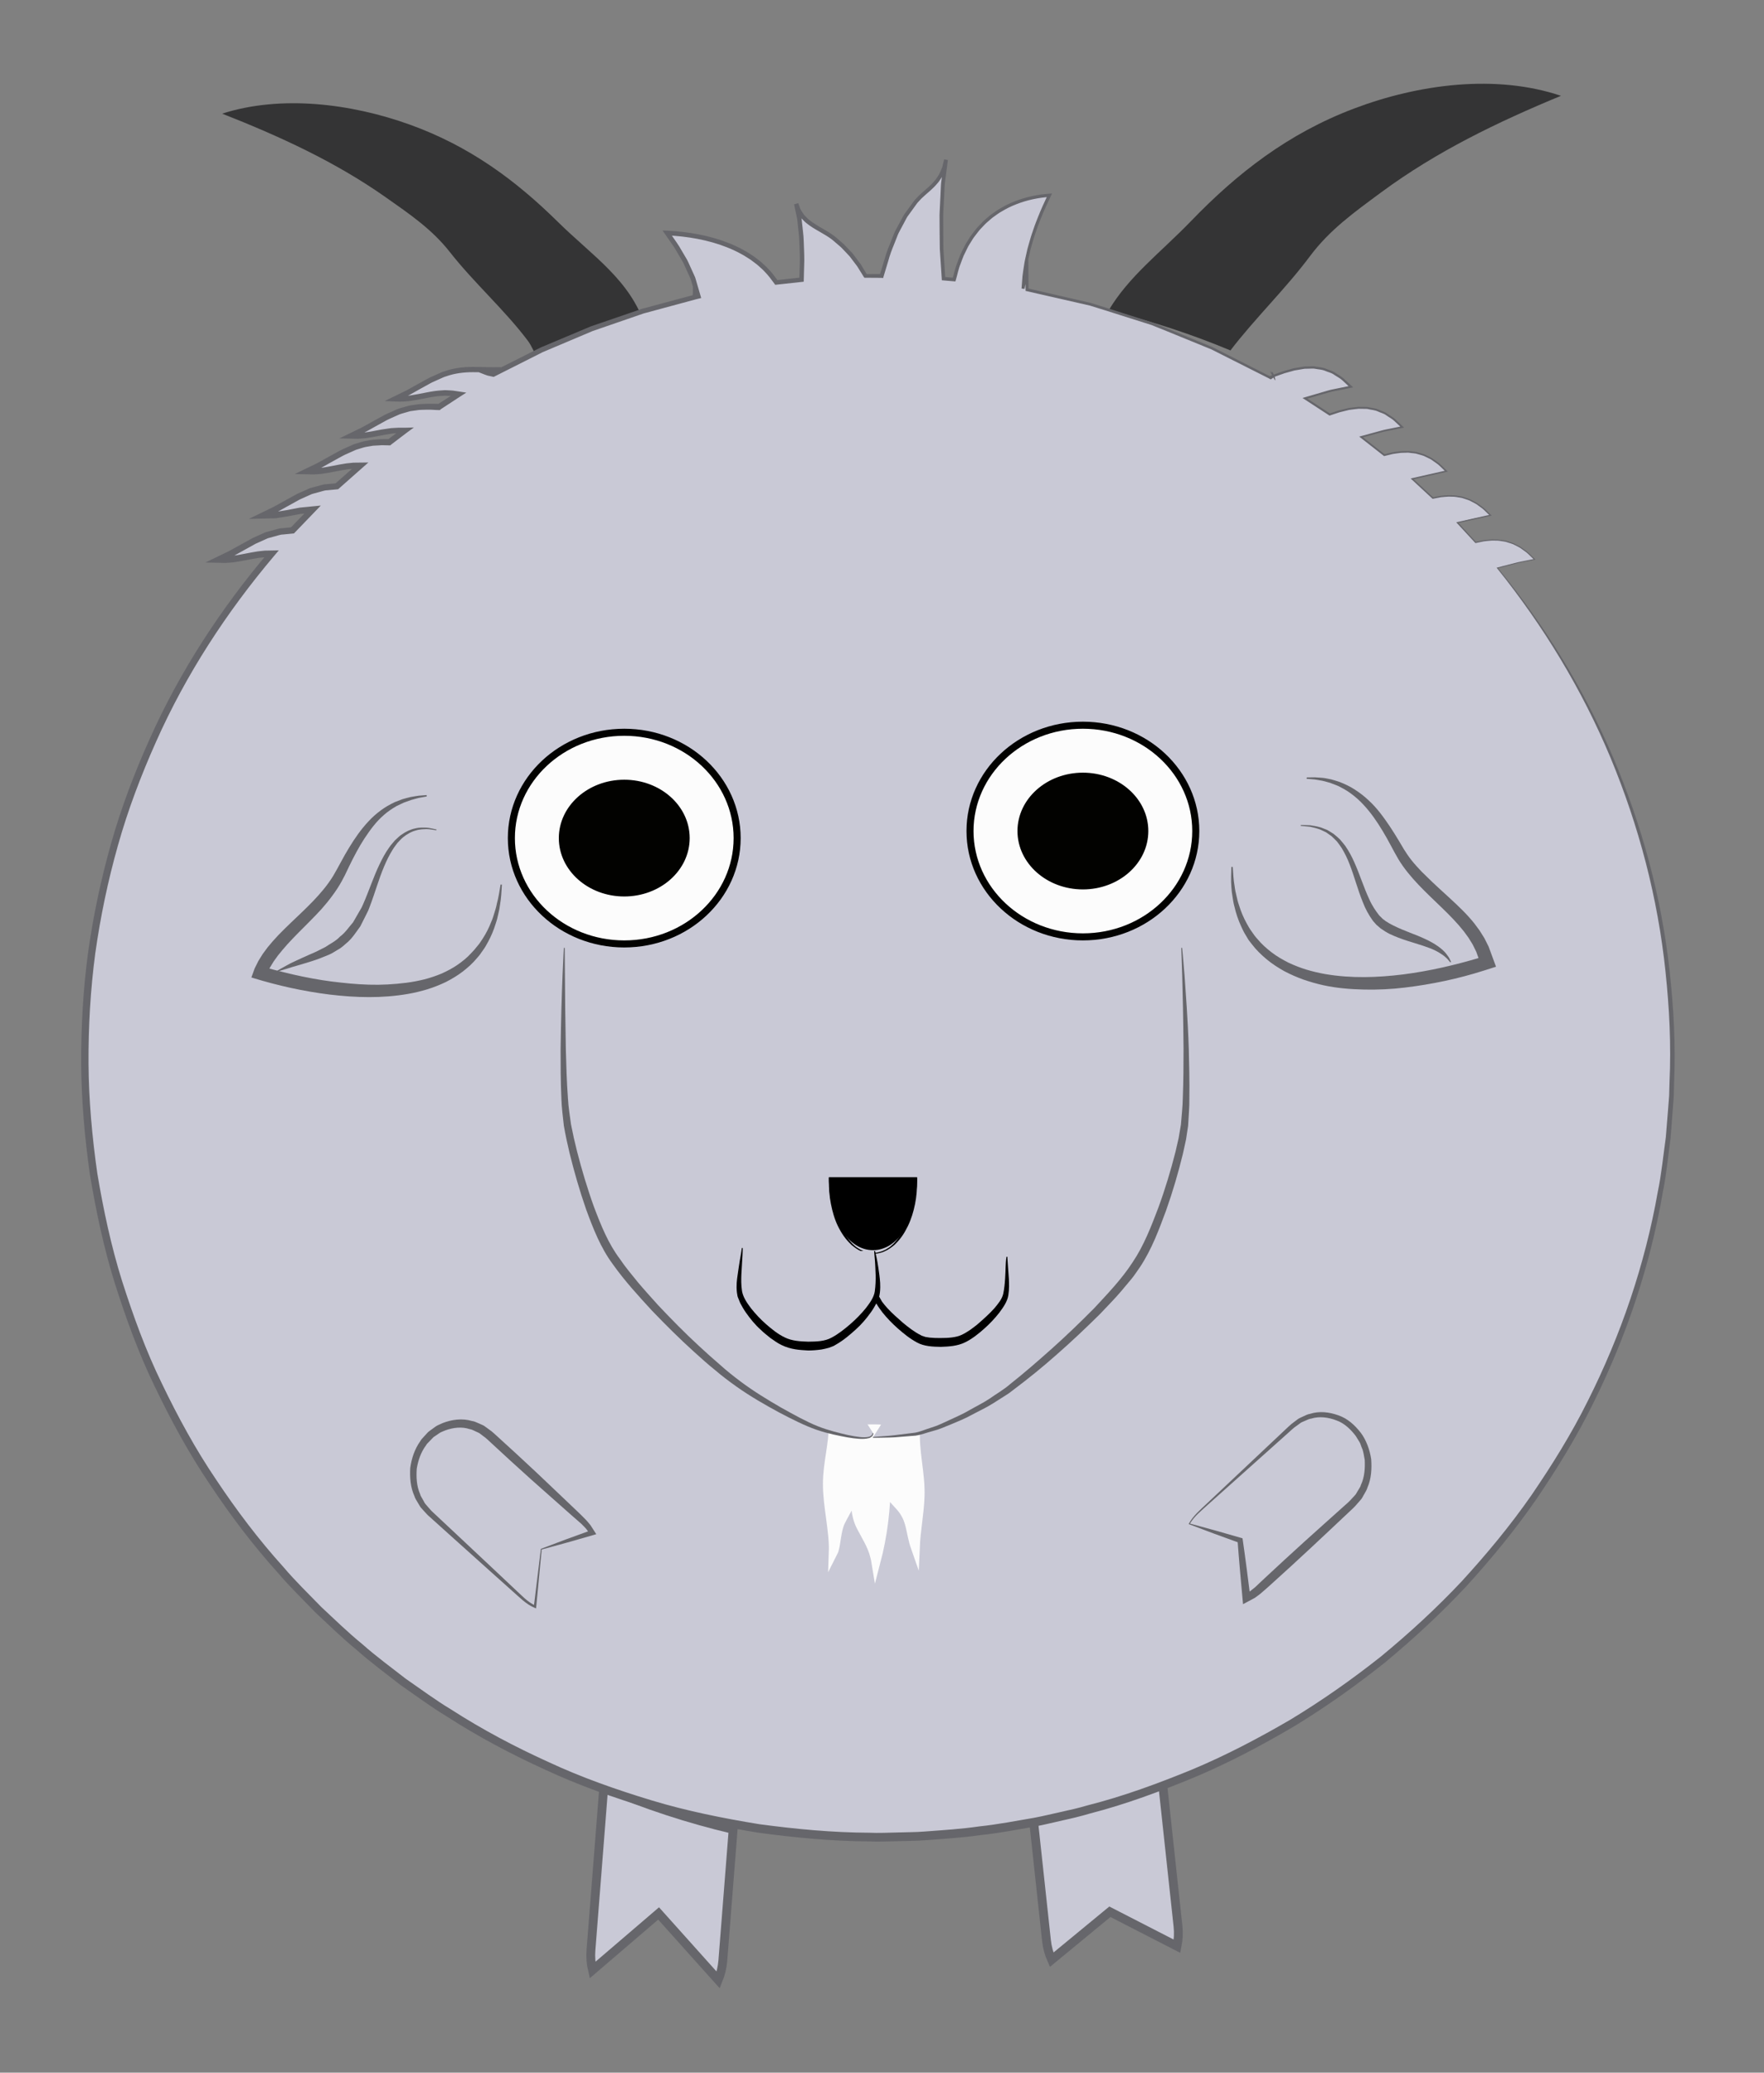 <?xml version="1.0" encoding="utf-8"?>
<!-- Generator: Adobe Illustrator 16.0.0, SVG Export Plug-In . SVG Version: 6.00 Build 0)  -->
<!DOCTYPE svg PUBLIC "-//W3C//DTD SVG 1.1//EN" "http://www.w3.org/Graphics/SVG/1.1/DTD/svg11.dtd">
<svg version="1.1" xmlns="http://www.w3.org/2000/svg" xmlns:xlink="http://www.w3.org/1999/xlink" x="0px" y="0px" width="200px"
	 height="235px" viewBox="0 0 200 235" enable-background="new 0 0 200 235" xml:space="preserve">
<rect x="0" y="0" width="200" height="235" fill="#808080" stroke="none"/>
<g id="Ext">
</g>
<g id="Guides">
</g>
<g id="_x31_2_Col_Grid_1_" display="none" enable-background="new    ">
	<g id="Rectangle_xA0_Image_23_" display="inline" opacity="0.102">
	</g>
	<g id="Rectangle_xA0_Image_21_" display="inline" opacity="0.102">
	</g>
	<g id="Rectangle_xA0_Image_19_" display="inline" opacity="0.102">
	</g>
	<g id="Rectangle_xA0_Image_17_" display="inline" opacity="0.102">
	</g>
	<g id="Rectangle_xA0_Image_15_" display="inline" opacity="0.102">
	</g>
	<g id="Rectangle_xA0_Image_13_" display="inline" opacity="0.102">
	</g>
	<g id="Rectangle_xA0_Image_11_" display="inline" opacity="0.102">
	</g>
	<g id="Rectangle_xA0_Image_9_" display="inline" opacity="0.102">
	</g>
	<g id="Rectangle_xA0_Image_7_" display="inline" opacity="0.102">
	</g>
	<g id="Rectangle_xA0_Image_5_" display="inline" opacity="0.102">
	</g>
	<g id="Rectangle_xA0_Image_3_" display="inline" opacity="0.102">
	</g>
	<g id="Rectangle_xA0_Image_1_" display="inline" opacity="0.102">
	</g>
</g>
<g id="Bg">
</g>
<g id="main">
	<g id="Progress">
	</g>
	<g id="Text">
	</g>
</g>
<g id="pane">
</g>
<g id="browserhead">
	<g>
		<path fill="#343435" d="M73.167,36.992c-1.715-5.258-5.952-7.926-9.937-11.854c-4.776-4.707-9.994-8.567-16.756-11.004
			c-6.67-2.402-14.609-3.39-21.287-1.248c6.506,2.562,12.79,5.438,18.485,9.44c2.776,1.952,5.301,3.661,7.338,6.261
			c2.738,3.492,6.281,6.629,8.864,10.086c0.766,1.025,1.482,3.557,2.768,4.15c1.624,0.752,5.257-0.271,6.764-0.922
			c1.573-0.682,3.286-1.8,4.074-3.18c1.005-1.761,0.41-2.03-1.063-3.456"/>
		<path fill="#343435" d="M139.504,39.733c2.757-3.609,6.246-6.968,9.004-10.667c2.246-3.014,5.029-4.995,8.09-7.258
			c6.279-4.64,13.208-7.976,20.381-10.944c-7.363-2.483-16.116-1.339-23.469,1.446c-7.457,2.825-13.209,7.3-18.475,12.757
			c-3.438,3.564-7.041,6.239-9.354,10.155C130.45,36.363,135.067,37.877,139.504,39.733z"/>
	</g>
	<g>
		<path fill="#C9C9D6" stroke="#66666B" stroke-miterlimit="10" d="M131.52,199.496c-4.648,2.084-9.509,3.789-14.541,5.078
			l1.669,15.443c0.082,0.771,0.286,1.507,0.585,2.184l6.605-5.443l7.615,3.91c0.146-0.729,0.189-1.487,0.107-2.262L131.52,199.496z"
			/>
		<path fill="#C9C9D6" stroke="#66666B" stroke-miterlimit="10" d="M68.453,202.614l-1.452,18.507
			c-0.062,0.772,0.003,1.533,0.172,2.254l7.498-6.424l6.761,7.545c0.277-0.688,0.461-1.426,0.522-2.203l1.169-14.873
			C78.053,206.227,73.149,204.611,68.453,202.614z"/>
	</g>
	<g>
		<g>
			<path fill="#C9C9D6" d="M169.771,64.398c1.608-0.495,3.241-0.786,4.207-0.974c-2.125-2.326-4.33-2.511-6.674-1.915
				c-0.68-0.762-1.369-1.513-2.074-2.25c1.454-0.413,2.875-0.665,3.748-0.835c-2.08-2.276-4.237-2.499-6.526-1.949
				c-0.771-0.739-1.55-1.467-2.346-2.179c1.497-0.435,2.974-0.698,3.872-0.872c-2.232-2.442-4.553-2.521-7.029-1.816
				c-0.864-0.703-1.738-1.394-2.629-2.064c1.748-0.586,3.602-0.914,4.658-1.119c-2.588-2.831-5.291-2.488-8.223-1.429
				c-0.923-0.628-1.855-1.241-2.803-1.836c1.895-0.71,4.037-1.083,5.205-1.31c-2.723-2.979-5.574-2.445-8.684-1.259
				c-0.146,0.1-0.27,0.181-0.404,0.271c-0.039-0.021-0.078-0.043-0.116-0.064l0.397-0.159c-0.134,0.052-0.268,0.104-0.401,0.156
				c-8.421-4.697-17.676-8.115-27.507-9.944c-0.012-0.743-0.025-1.486-0.015-2.236l-0.435,2.108
				c0.152-4.142,1.683-7.896,2.984-10.58c-2.867,0.193-8.998,1.535-10.799,9.558c-0.4-0.037-0.801-0.073-1.203-0.104
				c-0.441-4.316-0.305-10.52,0.279-13.485c-0.441,2.737-2.209,3.319-3.384,4.717c-1.759,2.093-2.864,4.569-3.92,8.476
				c-0.114,0-0.228-0.004-0.343-0.004c-0.491,0-0.98,0.011-1.469,0.019c-0.99-1.786-2.119-3.139-3.645-4.333
				c-1.467-1.147-3.672-1.626-4.224-3.874c0.571,1.909,0.8,5.453,0.607,8.604c-0.958,0.09-1.915,0.193-2.864,0.312
				c-3.028-4.599-9.248-5.467-12.372-5.605c1.378,1.871,2.95,4.379,3.516,7.173c-0.083,0.019-0.165,0.04-0.248,0.06l-0.086-0.274
				c0.002,0.099-0.004,0.196-0.003,0.296c-8.111,1.886-15.789,4.867-22.888,8.748c-0.418-0.087-0.838-0.156-1.151-0.336l2-0.167
				c-2.463,0.094-4.203-0.335-6.533,0.537c-1.927,0.721-3.533,1.963-5.42,2.759c2.244,0.174,4.183-0.885,6.444-0.629
				C51.504,44.615,51.75,44.653,52,44.7c-0.744,0.458-1.479,0.93-2.209,1.407c-1.527-0.039-2.888-0.076-4.541,0.543
				c-1.927,0.721-3.533,1.963-5.42,2.759c2.134,0.165,3.994-0.771,6.117-0.645c-0.609,0.445-1.209,0.899-1.807,1.359
				c-1.275-0.021-2.475,0.026-3.891,0.557c-1.927,0.721-3.533,1.963-5.42,2.759c2.1,0.163,3.937-0.741,6.016-0.649
				c-0.898,0.764-1.783,1.544-2.65,2.342c-0.942,0.029-1.883,0.151-2.945,0.549c-1.927,0.721-3.533,1.963-5.42,2.759
				c1.963,0.152,3.693-0.64,5.61-0.668c-0.774,0.773-1.533,1.561-2.278,2.361c-0.932,0.031-1.861,0.154-2.912,0.548
				c-1.927,0.721-3.533,1.963-5.42,2.759c2.082,0.161,3.903-0.725,5.961-0.651C17.576,78.19,9.6,98.078,9.6,119.808
				c0,48.882,40.299,88.508,90.01,88.508c49.709,0,90.008-39.626,90.008-88.508C189.617,98.827,182.178,79.566,169.771,64.398z"/>
			<path fill="#66666B" d="M169.684,64.369l2.166-0.559c0.347-0.099,0.705-0.149,1.058-0.227l1.061-0.213l-0.03,0.091l-0.657-0.635
				c-0.212-0.221-0.482-0.369-0.721-0.558c-0.234-0.197-0.522-0.305-0.788-0.452c-0.262-0.159-0.564-0.218-0.85-0.319
				c-0.283-0.116-0.595-0.112-0.891-0.175c-0.3-0.046-0.606-0.018-0.909-0.031c-0.303,0.014-0.604,0.062-0.907,0.092l-0.895,0.187
				l-0.037,0.008l-0.025-0.026l-2.074-2.246l-0.079-0.085l0.108-0.024l3.752-0.84l-0.038,0.115l-0.642-0.621
				c-0.207-0.216-0.471-0.362-0.703-0.547c-0.229-0.193-0.509-0.302-0.767-0.447c-0.254-0.157-0.548-0.22-0.825-0.322
				c-0.275-0.116-0.58-0.118-0.867-0.183c-0.293-0.052-0.592-0.027-0.888-0.045c-0.296,0.007-0.592,0.051-0.888,0.074l-0.877,0.17
				l-0.043,0.009l-0.029-0.028l-2.346-2.174l-0.115-0.105l0.146-0.033l3.879-0.878l-0.048,0.142l-0.69-0.661
				c-0.223-0.229-0.508-0.38-0.758-0.574c-0.247-0.206-0.555-0.307-0.832-0.456c-0.275-0.163-0.598-0.206-0.896-0.308
				c-0.301-0.105-0.625-0.094-0.936-0.146c-0.157-0.03-0.317-0.006-0.476-0.007l-0.476,0.012c-0.316,0.03-0.631,0.088-0.945,0.131
				l-0.932,0.227l-0.047,0.011l-0.038-0.028l-2.628-2.06l-0.154-0.121l0.182-0.05l2.321-0.633c0.385-0.116,0.782-0.169,1.173-0.256
				l1.176-0.238l-0.057,0.17l-0.809-0.759c-0.263-0.261-0.604-0.419-0.9-0.634c-0.292-0.233-0.667-0.302-0.996-0.462
				c-0.334-0.157-0.713-0.163-1.067-0.253c-0.178-0.051-0.366-0.021-0.548-0.033l-0.552-0.008c-0.366,0.031-0.732,0.092-1.099,0.137
				l-1.078,0.269l-1.06,0.351l-0.054,0.019l-0.048-0.031l-2.801-1.83l-0.212-0.14l0.232-0.067l2.592-0.757
				c0.43-0.14,0.876-0.193,1.312-0.295l1.318-0.27l-0.066,0.202l-0.854-0.794c-0.279-0.272-0.641-0.432-0.957-0.654
				c-0.312-0.234-0.709-0.298-1.059-0.457c-0.357-0.145-0.756-0.143-1.131-0.223c-0.189-0.038-0.386-0.002-0.578-0.008l-0.58,0.014
				c-0.385,0.059-0.769,0.124-1.15,0.193l-1.129,0.317l-1.109,0.394l0.027-0.014l-0.404,0.271l-0.067,0.046l-0.071-0.039
				l-0.117-0.065l-0.243-0.135l0.259-0.104l0.397-0.16l0.098,0.248L144,42.92l-0.057,0.022l-0.059-0.03l-6.546-3.301l-3.394-1.386
				c-1.133-0.458-2.258-0.935-3.396-1.377l-3.494-1.106c-1.166-0.365-2.326-0.746-3.496-1.098l-7.146-1.631l-0.134-0.03
				l-0.002-0.129l-0.017-2.241l0.333,0.036l-0.434,2.108l-0.336-0.041l0.105-1.392c0.047-0.463,0.135-0.921,0.199-1.381
				c0.064-0.461,0.191-0.909,0.283-1.364c0.088-0.457,0.242-0.897,0.361-1.346c0.116-0.45,0.283-0.884,0.428-1.325
				c0.142-0.442,0.324-0.869,0.489-1.303c0.342-0.862,0.728-1.706,1.124-2.542l0.176,0.261c-1.277,0.093-2.545,0.356-3.734,0.825
				c-0.599,0.224-1.172,0.514-1.717,0.844c-0.282,0.15-0.531,0.352-0.793,0.532c-0.269,0.174-0.495,0.401-0.74,0.604
				c-0.25,0.198-0.457,0.442-0.68,0.672c-0.229,0.223-0.423,0.476-0.614,0.73c-0.199,0.25-0.392,0.504-0.55,0.783
				c-0.159,0.275-0.354,0.531-0.484,0.824l-0.421,0.862c-0.125,0.294-0.227,0.599-0.341,0.897c-0.249,0.592-0.356,1.231-0.542,1.844
				l-0.052,0.169l-0.161-0.014l-1.2-0.104l-0.173-0.015l-0.011-0.164l-0.221-3.387c-0.023-1.129-0.02-2.259-0.029-3.389
				c-0.019-0.565,0.033-1.13,0.055-1.694l0.081-1.694c0.019-0.282,0.014-0.565,0.06-0.847l0.107-0.846l0.215-1.69l0.423,0.075
				l-0.231,0.968c-0.139,0.303-0.242,0.625-0.413,0.912c-0.182,0.28-0.349,0.574-0.581,0.813c-0.209,0.262-0.451,0.48-0.688,0.706
				c-0.475,0.439-0.986,0.828-1.387,1.293c-0.198,0.193-0.379,0.499-0.569,0.744l-0.563,0.776c-0.207,0.251-0.331,0.538-0.482,0.813
				l-0.443,0.829c-0.151,0.274-0.299,0.551-0.402,0.853l-0.35,0.886c-0.243,0.585-0.465,1.18-0.631,1.796l-0.551,1.829l-0.053,0.173
				l-0.171-0.029c-0.601-0.008-1.206-0.012-1.81-0.012h-0.132l-0.074-0.093l-0.747-1.204l-0.858-1.132
				c-0.327-0.344-0.645-0.694-0.979-1.03l-0.539-0.464c-0.18-0.148-0.361-0.324-0.537-0.451c-0.396-0.29-0.794-0.526-1.207-0.763
				c-0.42-0.236-0.844-0.483-1.255-0.767c-0.196-0.158-0.41-0.29-0.591-0.471c-0.172-0.188-0.375-0.351-0.52-0.564
				c-0.134-0.22-0.301-0.425-0.403-0.66l-0.267-0.728l0.475-0.129l0.232,1.079c0.078,0.359,0.162,0.719,0.186,1.082
				c0.064,0.724,0.188,1.446,0.203,2.173c0.02,0.727,0.067,1.452,0.062,2.178l-0.059,2.179l-0.006,0.213l-0.224,0.024l-2.855,0.313
				l-0.153,0.017l-0.093-0.13c-0.335-0.464-0.673-0.924-1.076-1.332c-0.183-0.221-0.413-0.396-0.62-0.593
				c-0.205-0.2-0.438-0.369-0.667-0.541c-0.224-0.18-0.46-0.342-0.708-0.489c-0.242-0.155-0.484-0.31-0.742-0.438
				c-0.256-0.134-0.504-0.278-0.771-0.39c-0.266-0.113-0.521-0.247-0.795-0.342c-2.15-0.851-4.474-1.241-6.79-1.354l0.228-0.427
				l0.578,0.834c0.188,0.281,0.396,0.549,0.568,0.841l0.516,0.878c0.165,0.297,0.361,0.575,0.5,0.887l0.422,0.931l0.212,0.465
				c0.063,0.158,0.155,0.305,0.196,0.472l0.576,1.971l0.074,0.254l-0.283,0.068l-0.244,0.059l-0.248,0.061l-0.077-0.245
				l-0.087-0.274l0.537-0.088l-0.002,0.299l-0.002,0.214l-0.211,0.057l-5.912,1.599l-5.789,1.997l-5.641,2.385l-5.467,2.759
				l-0.102,0.051l-0.1-0.021l-0.602-0.129c-0.21-0.068-0.427-0.156-0.637-0.238L53.498,41.9l1.261-0.106l1.999-0.169l0.037,0.594
				c-1.074,0.042-2.141-0.023-3.18-0.02c-1.04,0.001-2.059,0.125-3.023,0.469c-0.247,0.064-0.453,0.178-0.709,0.287l-0.724,0.324
				c-0.249,0.1-0.46,0.242-0.691,0.361l-0.681,0.374L46.4,44.792l-1.451,0.709l-0.096-0.59c0.575,0.024,1.152,0.003,1.735-0.087
				c0.583-0.087,1.165-0.213,1.765-0.327c0.594-0.118,1.209-0.216,1.834-0.243c0.311-0.038,0.629,0.01,0.943,0.016
				c0.16,0.001,0.33,0.031,0.469,0.053l0.447,0.068l0.824,0.125l-0.707,0.451l-2.2,1.44l-0.081,0.089h-0.1
				c-0.441,0-0.888-0.062-1.322-0.045c-0.434,0.021-0.873-0.005-1.294,0.08l-0.638,0.085l-0.617,0.176
				c-0.197,0.062-0.429,0.115-0.6,0.183l-0.609,0.271c-0.409,0.18-0.816,0.36-1.189,0.581l-1.152,0.636
				c-0.395,0.216-0.773,0.447-1.18,0.649l-1.226,0.596l-0.101-0.622l0.734,0.013l0.74-0.06c0.496-0.068,0.994-0.155,1.496-0.258
				c0.504-0.103,1.018-0.164,1.539-0.242l0.795-0.043h0.807l0.962-0.028l-0.787,0.577l-1.799,1.369l-0.087,0.082h-0.121
				c-0.408,0-0.828-0.038-1.229,0.006l-0.607,0.033l-0.594,0.1c-0.401,0.046-0.776,0.201-1.164,0.309
				c-0.196,0.047-0.35,0.137-0.556,0.224l-0.573,0.256c-0.392,0.16-0.742,0.365-1.101,0.562l-1.086,0.602
				c-0.372,0.201-0.722,0.425-1.11,0.606l-1.153,0.56l-0.105-0.65l0.722,0.013l0.727-0.057c0.486-0.065,0.976-0.15,1.469-0.25
				c0.496-0.102,1-0.193,1.512-0.272l0.781-0.08l0.795-0.009l0.904-0.011l-0.697,0.617l-2.639,2.334l-0.088,0.079l-0.136,0.013
				l-1.093,0.105c-0.371,0.004-0.707,0.164-1.062,0.24l-0.525,0.143c-0.18,0.034-0.312,0.121-0.502,0.198l-1.037,0.466l-1.961,1.086
				c-0.334,0.185-0.658,0.38-1.013,0.542l-1.045,0.507l-0.11-0.68l1.348-0.035l1.367-0.226l1.401-0.27l1.462-0.144l0.938-0.092
				l-0.68,0.705l-2.267,2.354l-0.096,0.1l-0.157,0.016l-1.086,0.107c-0.37,0.005-0.703,0.168-1.056,0.242l-0.522,0.143
				c-0.18,0.033-0.31,0.127-0.5,0.201l-1.031,0.464l-1.953,1.082c-0.332,0.185-0.656,0.379-1.01,0.54l-1.042,0.506l-0.114-0.708
				l0.711,0.014l0.717-0.056c0.48-0.064,0.965-0.146,1.454-0.246c0.491-0.1,0.99-0.191,1.499-0.271l0.774-0.083l0.79-0.015
				l0.805-0.015l-0.535,0.632c-5.388,6.375-9.992,13.441-13.385,21.076c-1.702,3.809-3.188,7.723-4.317,11.742
				c-1.136,4.017-1.991,8.109-2.571,12.243c-0.551,4.136-0.785,8.321-0.765,12.48c0.03,4.21,0.409,8.336,0.997,12.477
				c0.691,4.114,1.557,8.205,2.805,12.189c1.27,3.971,2.691,7.907,4.529,11.657c1.807,3.758,3.807,7.434,6.15,10.888
				c2.311,3.472,4.832,6.812,7.631,9.906c1.349,1.594,2.855,3.042,4.306,4.54c1.526,1.423,3.021,2.879,4.64,4.199
				c1.561,1.387,3.25,2.614,4.893,3.898c1.717,1.184,3.39,2.436,5.18,3.51c3.508,2.26,7.206,4.215,11.004,5.938
				c3.781,1.766,7.73,3.146,11.719,4.357c3.995,1.208,8.094,2.025,12.209,2.699c4.133,0.554,8.293,0.95,12.467,0.966
				c1.043,0.049,2.068-0.006,3.127-0.027c1.045-0.04,2.102-0.023,3.138-0.11c2.073-0.158,4.149-0.279,6.216-0.583
				c2.076-0.216,4.123-0.621,6.18-0.97c1.025-0.188,2.037-0.446,3.056-0.666c1.02-0.22,2.036-0.455,3.036-0.752
				c4.047-1.023,7.971-2.474,11.828-4.053c3.852-1.61,7.552-3.557,11.155-5.659c3.573-2.159,6.99-4.565,10.263-7.158
				c3.222-2.655,6.302-5.482,9.162-8.527c2.818-3.078,5.492-6.297,7.879-9.727c2.355-3.445,4.57-6.999,6.426-10.745
				c3.75-7.461,6.474-15.456,7.924-23.689c0.427-2.048,0.621-4.132,0.913-6.201l0.253-3.125l0.119-1.563l0.043-1.567
				c0.195-4.168-0.014-8.381-0.455-12.524c-0.866-8.321-3.012-16.499-6.227-24.228c-3.225-7.73-7.616-14.96-12.867-21.492
				L169.684,64.369z M169.857,64.428c5.284,6.482,9.729,13.672,13.012,21.38c3.281,7.729,5.517,15.927,6.43,24.29
				c0.462,4.189,0.686,8.379,0.507,12.593l-0.038,1.577l-0.113,1.573l-0.242,3.146c-0.284,2.084-0.473,4.183-0.894,6.245
				c-1.429,8.294-4.14,16.357-7.89,23.891c-1.854,3.782-4.072,7.372-6.434,10.855c-2.395,3.467-5.076,6.723-7.908,9.839
				c-2.873,3.082-5.969,5.946-9.209,8.639c-3.292,2.629-6.732,5.071-10.331,7.266c-3.63,2.138-7.359,4.117-11.243,5.759
				c-3.891,1.61-7.852,3.091-11.938,4.142c-1.01,0.304-2.035,0.546-3.064,0.772c-1.029,0.226-2.051,0.491-3.087,0.685
				c-2.076,0.365-4.146,0.772-6.245,0.987c-2.086,0.304-4.199,0.427-6.307,0.584c-1.055,0.086-2.098,0.067-3.147,0.106
				c-1.038,0.02-2.108,0.074-3.162,0.024c-4.218-0.021-8.423-0.425-12.599-0.99c-4.158-0.685-8.3-1.516-12.336-2.741
				c-4.03-1.227-8.02-2.627-11.839-4.415c-3.835-1.745-7.569-3.725-11.11-6.013c-1.809-1.087-3.496-2.353-5.23-3.551
				c-1.658-1.299-3.363-2.542-4.938-3.944c-1.632-1.335-3.142-2.808-4.682-4.246c-1.464-1.515-2.983-2.98-4.345-4.591
				c-2.824-3.129-5.367-6.506-7.697-10.015c-2.362-3.492-4.379-7.207-6.201-11.004c-1.852-3.79-3.283-7.768-4.561-11.779
				c-1.257-4.025-2.125-8.158-2.82-12.312c-0.588-4.162-0.969-8.403-0.992-12.584c-0.017-4.227,0.225-8.432,0.785-12.611
				c0.59-4.173,1.459-8.304,2.609-12.356c1.145-4.057,2.648-8.004,4.373-11.845c3.436-7.697,8.092-14.818,13.537-21.237l0.27,0.617
				l-0.713,0.012l-0.721,0.076c-0.48,0.074-0.967,0.163-1.459,0.263c-0.494,0.099-0.998,0.185-1.511,0.252l-0.78,0.06l-0.792-0.017
				l-1.511-0.031l1.396-0.677l0.996-0.482c0.335-0.151,0.659-0.345,0.987-0.526l2.013-1.107l1.034-0.464
				c0.16-0.062,0.354-0.181,0.549-0.22l0.57-0.155c0.383-0.083,0.754-0.253,1.146-0.26l1.168-0.113l-0.253,0.115l2.289-2.369
				l0.259,0.613l-1.355,0.132l-1.379,0.263l-1.427,0.231l-1.481,0.036l-1.592,0.038l1.481-0.718l1.001-0.485
				c0.336-0.151,0.662-0.347,0.99-0.528l2.02-1.111l1.038-0.463c0.16-0.065,0.358-0.179,0.552-0.218l0.572-0.155
				c0.383-0.084,0.755-0.251,1.149-0.257l1.17-0.11l-0.224,0.091l2.662-2.349l0.207,0.606l-0.723,0.007l-0.728,0.074
				c-0.487,0.074-0.978,0.162-1.474,0.263c-0.498,0.101-1.006,0.188-1.521,0.256L35.6,53.794l-0.796-0.017l-1.391-0.028l1.285-0.622
				l1.106-0.536c0.37-0.171,0.728-0.397,1.092-0.594l1.111-0.612c0.376-0.204,0.75-0.42,1.135-0.576l0.572-0.256
				c0.18-0.074,0.395-0.19,0.606-0.243c0.418-0.117,0.824-0.282,1.258-0.335c0.428-0.09,0.856-0.14,1.288-0.156
				c0.432-0.045,0.852-0.015,1.279-0.025l-0.207,0.068l1.813-1.362l0.175,0.595l-0.735-0.002l-0.741,0.067
				c-0.496,0.073-0.994,0.161-1.498,0.264c-0.506,0.102-1.021,0.191-1.545,0.263l-0.796,0.062l-0.808-0.016l-1.332-0.025
				l1.231-0.597l1.179-0.571c0.393-0.193,0.775-0.427,1.162-0.638l1.188-0.653c0.397-0.231,0.804-0.41,1.212-0.588l0.609-0.272
				c0.244-0.096,0.449-0.14,0.676-0.212l0.666-0.191l0.685-0.102c0.456-0.088,0.912-0.08,1.368-0.103
				c0.455-0.017,0.899,0.009,1.35,0.012l-0.181,0.051l2.218-1.409l0.117,0.576l-0.447-0.068c-0.158-0.024-0.285-0.049-0.429-0.049
				c-0.287-0.003-0.571-0.052-0.862-0.016c-0.578,0.025-1.158,0.114-1.746,0.23c-0.586,0.11-1.182,0.239-1.792,0.328
				c-0.61,0.094-1.239,0.118-1.87,0.089l-1.193-0.056l1.098-0.534l1.398-0.682l1.381-0.771l0.71-0.388
				c0.238-0.121,0.47-0.273,0.714-0.37l0.725-0.323c0.229-0.099,0.492-0.235,0.758-0.306c1.031-0.366,2.143-0.497,3.214-0.495
				c1.075-0.002,2.122,0.064,3.161,0.025l0.036,0.594l-1.999,0.165l0.121-0.552c0.166,0.057,0.32,0.121,0.49,0.18l0.574,0.124
				l-0.201,0.03l5.507-2.768l5.681-2.391l5.828-2l5.951-1.599l-0.213,0.271l0.004-0.293l0.02-1.745l0.518,1.657l0.085,0.274
				l-0.325-0.185l0.252-0.061l-0.209,0.322l-0.551-1.892c-0.039-0.16-0.128-0.304-0.189-0.456l-0.204-0.45l-0.407-0.902
				c-0.133-0.302-0.326-0.576-0.485-0.865l-0.503-0.857c-0.167-0.286-0.371-0.55-0.556-0.826l-0.567-0.819l-0.313-0.454l0.542,0.027
				c2.365,0.12,4.737,0.521,6.959,1.402c0.282,0.099,0.549,0.238,0.822,0.355c0.275,0.115,0.535,0.267,0.8,0.405
				c0.269,0.134,0.521,0.295,0.772,0.458c0.258,0.153,0.504,0.324,0.739,0.512c0.241,0.18,0.482,0.358,0.698,0.568
				c0.219,0.207,0.458,0.392,0.65,0.624c0.424,0.432,0.781,0.916,1.132,1.407l-0.245-0.113l2.871-0.312L90.627,31.7l0.061-2.148
				c0.006-0.716-0.041-1.433-0.059-2.148c-0.014-0.717-0.134-1.423-0.195-2.135c-0.022-0.359-0.104-0.703-0.178-1.049l-0.219-1.038
				l0.475-0.129l0.231,0.635c0.089,0.206,0.236,0.381,0.35,0.574c0.124,0.188,0.309,0.332,0.459,0.502
				c0.16,0.161,0.362,0.286,0.542,0.432c0.384,0.267,0.795,0.508,1.216,0.747c0.427,0.245,0.858,0.507,1.241,0.789
				c0.217,0.157,0.381,0.321,0.572,0.481l0.557,0.483c0.348,0.349,0.676,0.716,1.014,1.074l0.885,1.179l0.767,1.256l-0.206-0.12
				c0.605-0.003,1.206-0.022,1.813-0.013l-0.224,0.171l0.562-1.848c0.169-0.621,0.396-1.226,0.645-1.822l0.357-0.901
				c0.106-0.305,0.26-0.593,0.419-0.879l0.464-0.863c0.159-0.284,0.296-0.588,0.499-0.833l0.565-0.776
				c0.203-0.26,0.345-0.516,0.599-0.777c0.44-0.505,0.957-0.893,1.422-1.322c0.227-0.215,0.461-0.426,0.652-0.666
				c0.218-0.222,0.367-0.489,0.534-0.744c0.157-0.262,0.249-0.558,0.38-0.834l0.218-0.899l0.423,0.076l-0.215,1.661l-0.106,0.831
				c-0.046,0.275-0.042,0.559-0.062,0.838L107,23.165c-0.021,0.561-0.075,1.12-0.059,1.683c0.009,1.123,0.002,2.246,0.023,3.369
				l0.211,3.359l-0.184-0.179l1.205,0.105l-0.211,0.154c0.189-0.628,0.303-1.28,0.559-1.89c0.118-0.307,0.224-0.619,0.354-0.922
				l0.435-0.888c0.136-0.301,0.338-0.566,0.503-0.852c0.164-0.287,0.364-0.55,0.57-0.809c0.199-0.264,0.402-0.524,0.64-0.756
				c0.229-0.237,0.446-0.489,0.706-0.695c0.254-0.211,0.49-0.444,0.77-0.625c0.271-0.187,0.531-0.395,0.823-0.55
				c0.565-0.341,1.158-0.639,1.776-0.868c1.229-0.482,2.533-0.749,3.846-0.842l0.311-0.022l-0.135,0.283
				c-0.396,0.83-0.779,1.665-1.119,2.518c-0.164,0.429-0.347,0.851-0.486,1.287c-0.145,0.436-0.311,0.863-0.426,1.307
				c-0.119,0.443-0.271,0.877-0.359,1.327c-0.092,0.448-0.218,0.89-0.281,1.344c-0.065,0.452-0.152,0.902-0.199,1.357l-0.107,1.367
				l-0.336-0.04l0.436-2.108l0.324-1.561l0.009,1.598l0.013,2.23l-0.136-0.159l7.168,1.651c1.173,0.355,2.337,0.74,3.506,1.109
				l3.503,1.117c1.142,0.446,2.27,0.927,3.405,1.389l3.401,1.398l6.559,3.324l-0.114-0.007l0.401-0.156l0.098,0.248l-0.396,0.158
				l0.016-0.238l0.115,0.063l-0.139,0.006l0.404-0.271l0.015-0.01l0.013-0.004l1.123-0.396l1.15-0.321
				c0.393-0.07,0.789-0.137,1.184-0.196l0.604-0.013c0.2,0.006,0.402-0.029,0.602,0.01c0.394,0.082,0.809,0.085,1.184,0.235
				c0.366,0.165,0.78,0.237,1.105,0.48c0.328,0.229,0.705,0.4,0.992,0.681l0.877,0.82l0.166,0.154l-0.232,0.048l-1.314,0.265
				c-0.435,0.1-0.883,0.153-1.307,0.29l-2.566,0.743l0.021-0.207l2.803,1.842l-0.101-0.013l1.073-0.353l1.1-0.271
				c0.375-0.046,0.75-0.107,1.128-0.139l0.57,0.009c0.189,0.013,0.382-0.016,0.568,0.037c0.368,0.092,0.762,0.102,1.109,0.265
				c0.342,0.165,0.731,0.242,1.032,0.481c0.307,0.222,0.66,0.389,0.929,0.656l0.827,0.779l0.139,0.131l-0.195,0.039l-1.174,0.235
				c-0.389,0.086-0.787,0.139-1.168,0.253l-2.305,0.623l0.027-0.171l2.629,2.069l-0.084-0.018l0.946-0.227
				c0.322-0.044,0.644-0.102,0.966-0.133l0.49-0.012c0.162,0.002,0.326-0.021,0.488,0.009c0.322,0.055,0.656,0.046,0.967,0.154
				c0.309,0.104,0.641,0.151,0.925,0.319c0.287,0.154,0.604,0.261,0.856,0.471c0.257,0.199,0.55,0.356,0.776,0.591l0.702,0.677
				l0.111,0.106l-0.158,0.035l-3.865,0.866l0.031-0.139l2.346,2.183l-0.072-0.019l0.893-0.172c0.301-0.023,0.603-0.067,0.906-0.074
				c0.303,0.019,0.609-0.005,0.908,0.049c0.297,0.065,0.608,0.069,0.891,0.189c0.285,0.105,0.588,0.171,0.848,0.333
				c0.265,0.148,0.552,0.262,0.785,0.459c0.236,0.188,0.505,0.341,0.715,0.56l0.651,0.633l0.09,0.088l-0.128,0.029l-3.744,0.829
				l0.03-0.109l2.073,2.254l-0.062-0.019l0.906-0.188c0.308-0.029,0.613-0.077,0.922-0.091c0.309,0.014,0.621-0.014,0.927,0.034
				c0.303,0.063,0.62,0.062,0.91,0.18c0.291,0.104,0.601,0.166,0.866,0.329c0.271,0.149,0.564,0.261,0.803,0.462
				c0.242,0.191,0.518,0.345,0.73,0.567l0.666,0.645l0.072,0.07l-0.104,0.021l-1.057,0.21c-0.352,0.076-0.708,0.126-1.055,0.224
				L169.857,64.428z"/>
		</g>
		<g>
			<path fill="#C9C9D6" d="M144.479,42.589l-0.127,0.051c0.041-0.016,0.082-0.032,0.123-0.048
				C144.476,42.591,144.477,42.59,144.479,42.589z"/>
			<path fill="#66666B" d="M144.497,42.635c0.011,0.151,0.013,0.276,0.003,0.376l-0.291-0.745c-0.033-0.15-0.012-0.155,0.024-0.121
				c0.039,0.041,0.099,0.134,0.202,0.345l-0.037,0.026c0.022,0.003,0.043,0.015,0.058,0.028L144.497,42.635z M144.501,42.634
				c0.012,0.016,0.03,0.029,0.05,0.034l-0.037,0.026c0.062,0.227,0.08,0.336,0.079,0.393c-0.005,0.05-0.024,0.062-0.099-0.073
				l-0.531-0.954l0.24,0.209c0.075,0.065,0.161,0.157,0.257,0.274L144.501,42.634z"/>
		</g>
	</g>
	<path fill="#FCFCFC" stroke="#FCFCFC" stroke-width="1.017" stroke-miterlimit="10" d="M94.146,161.149
		c1.863,0.916,3.283,0.867,5.334,0.861c1.221-0.002,3.551,0.949,4.34-0.127c-0.21,2.589,0.598,5.201,0.492,7.845
		c-0.077,1.94-0.454,3.771-0.537,5.704c-0.615-1.753-0.404-3.139-1.703-4.603c-0.915-1.03-1.736-1.706-1.592-3
		c0,3.24-0.385,6.292-1.168,9.288c-0.276-1.681-0.954-2.587-1.704-4.044c-0.71-1.381-0.628-2.84-0.63-4.465
		c-0.193,1.524-1.02,2.596-1.666,3.919c-0.514,1.051-0.491,2.791-0.832,3.461c0.084-2.401-0.674-5.173-0.668-7.746
		c0.006-2.39,0.668-4.376,0.668-6.749"/>
	<g>
		
			<ellipse fill="#FCFCFC" stroke="#020200" stroke-width="0.8" stroke-miterlimit="10" cx="70.777" cy="95.025" rx="12.799" ry="12"/>
		
			<ellipse fill="#020200" stroke="#020200" stroke-width="0.438" stroke-miterlimit="10" cx="70.777" cy="95.025" rx="7.199" ry="6.4"/>
		
			<ellipse fill="#FCFCFC" stroke="#020200" stroke-width="0.8" stroke-miterlimit="10" cx="122.777" cy="94.225" rx="12.799" ry="12"/>
		
			<ellipse fill="#020200" stroke="#020200" stroke-width="0.438" stroke-miterlimit="10" cx="122.777" cy="94.225" rx="7.199" ry="6.4"/>
	</g>
	<g>
		<g>
			<path fill="#C9C9D6" d="M63.979,107.471c0,0-0.801,15.064,0,20c0.633,3.901,2.834,11.693,5,15c2.907,4.436,10.596,12.046,15,15
				c2.321,1.557,7.266,4.415,10,5c1.223,0.262,5,1.25,5,0"/>
			<path fill="#66666B" d="M64.028,107.474c0,0,0.009,1.153,0.024,3.173c0.009,1.009,0.019,2.233,0.03,3.638
				c0.021,1.403,0.046,2.985,0.072,4.712c0.048,1.724,0.093,3.591,0.239,5.544c0.051,0.979,0.218,1.958,0.345,2.933
				c0.106,0.509,0.213,1.023,0.321,1.543c0.121,0.504,0.242,1.013,0.365,1.526c0.531,2.062,1.159,4.188,1.918,6.29
				c0.794,2.099,1.622,4.167,2.944,5.916c0.651,0.972,1.372,1.806,2.069,2.674c0.723,0.857,1.489,1.701,2.237,2.533
				c1.54,1.637,3.095,3.217,4.671,4.665c0.785,0.727,1.566,1.432,2.346,2.097c0.764,0.694,1.547,1.308,2.318,1.892
				c1.562,1.17,3.15,2.126,4.635,2.985c1.494,0.829,2.871,1.6,4.147,2.11c1.253,0.496,2.478,0.778,3.441,1.003
				c0.972,0.2,1.761,0.318,2.263,0.213c0.266-0.032,0.389-0.162,0.464-0.255c0.032-0.12,0.049-0.169,0.049-0.169h0.1
				c0,0-0.016,0.065-0.046,0.216c-0.078,0.129-0.246,0.308-0.527,0.356c-0.544,0.141-1.352,0.071-2.348-0.094
				c-0.994-0.188-2.2-0.41-3.539-0.869c-1.332-0.466-2.756-1.182-4.285-1.989c-1.52-0.827-3.156-1.754-4.777-2.9
				c-0.809-0.578-1.628-1.186-2.418-1.865c-0.815-0.649-1.603-1.365-2.406-2.089c-1.607-1.449-3.191-3.028-4.766-4.667
				c-1.534-1.668-3.107-3.382-4.44-5.266c-1.386-1.869-2.233-4.061-3.013-6.186c-0.75-2.146-1.363-4.299-1.883-6.399
				c-0.253-1.055-0.475-2.096-0.651-3.12c-0.11-1.038-0.251-2.053-0.276-3.045c-0.095-1.982-0.09-3.856-0.092-5.587
				c0.092-6.919,0.367-11.524,0.368-11.524L64.028,107.474z"/>
		</g>
		<g>
			<path fill="#C9C9D6" d="M133.979,107.471c0,0,0.63,15.04,0,20c-0.498,3.921-2.991,11.596-5,15c-2.695,4.566-10.818,11.738-15,15
				c-2.204,1.719-7.279,4.357-10,5c-1.217,0.287-5,0.502-5,0.502"/>
			<path fill="#66666B" d="M134.028,107.469c0.001,0,0.124,1.144,0.276,3.148c0.134,2.006,0.371,4.872,0.479,8.322
				c0.041,1.726,0.093,3.596,0.065,5.587c0.013,1-0.081,2.013-0.142,3.12c-0.07,0.514-0.148,1.031-0.235,1.552
				c-0.117,0.534-0.235,1.072-0.354,1.615c-0.52,2.136-1.146,4.288-1.913,6.448c-0.799,2.143-1.597,4.35-2.949,6.396
				c-0.344,0.469-0.623,0.948-1.018,1.406l-1.152,1.375c-0.771,0.906-1.582,1.702-2.365,2.545c-1.623,1.607-3.253,3.146-4.882,4.573
				c-1.62,1.438-3.247,2.754-4.839,3.949l-0.589,0.449c-0.265,0.183-0.426,0.274-0.642,0.415c-0.404,0.257-0.803,0.51-1.194,0.759
				c-0.786,0.496-1.645,0.883-2.413,1.301c-0.773,0.429-1.549,0.734-2.281,1.042c-0.736,0.301-1.419,0.61-2.122,0.782
				c-0.699,0.186-1.3,0.427-1.942,0.521c-0.605,0.049-1.16,0.093-1.662,0.133c-0.998,0.102-1.803,0.092-2.344,0.103
				c-0.541,0.008-0.829,0.012-0.829,0.012l-0.006-0.1c0,0,0.286-0.021,0.821-0.059c0.535-0.036,1.32-0.083,2.316-0.222
				c0.498-0.062,1.049-0.129,1.65-0.203c0.582-0.109,1.191-0.38,1.854-0.585c0.672-0.192,1.337-0.528,2.049-0.855
				c0.707-0.335,1.471-0.648,2.209-1.088c0.743-0.431,1.553-0.814,2.324-1.329c0.758-0.541,1.596-1.004,2.34-1.655
				c1.545-1.223,3.117-2.585,4.721-4.017c1.604-1.433,3.205-2.973,4.793-4.576c1.533-1.656,3.125-3.302,4.375-5.234
				c1.275-1.891,2.097-4.058,2.9-6.157c0.775-2.118,1.416-4.249,1.943-6.329c0.121-0.522,0.24-1.04,0.357-1.553
				c0.09-0.521,0.178-1.037,0.264-1.548c0.076-1.024,0.201-2.031,0.213-3.017c0.08-1.969,0.078-3.833,0.084-5.554
				c-0.057-6.884-0.261-11.47-0.261-11.47L134.028,107.469z"/>
		</g>
	</g>
	<g>
		<g>
			<path fill="#66666B" d="M148.152,88.148l0.926-0.014c0.311,0.011,0.629,0.045,0.948,0.067c0.317,0.037,0.624,0.116,0.938,0.176
				c0.307,0.086,0.613,0.184,0.92,0.283c0.6,0.236,1.189,0.516,1.735,0.872c0.546,0.353,1.07,0.752,1.538,1.2
				c0.969,0.876,1.719,1.933,2.426,2.977c0.35,0.527,0.682,1.061,1.004,1.596l0.477,0.802l0.117,0.201
				c0-0.011,0.072,0.108,0.104,0.156l0.25,0.387c0.345,0.51,0.638,0.869,1.04,1.322c0.378,0.432,0.786,0.847,1.218,1.252
				c0.837,0.832,1.741,1.637,2.657,2.48c0.46,0.421,0.918,0.859,1.373,1.311c0.455,0.457,0.898,0.941,1.318,1.462l0.605,0.816
				l0.553,0.881l0.477,0.951l0.374,1.016l0.466,1.267l-1.387,0.442c-2.898,0.924-5.887,1.554-8.927,1.92
				c-1.52,0.188-3.06,0.258-4.604,0.23c-1.545-0.037-3.104-0.15-4.641-0.488c-0.767-0.168-1.527-0.385-2.275-0.644
				c-0.747-0.265-1.476-0.589-2.182-0.959c-0.697-0.395-1.374-0.826-1.991-1.341c-0.614-0.513-1.195-1.075-1.678-1.713l-0.366-0.473
				l-0.307-0.513c-0.215-0.334-0.383-0.693-0.545-1.051c-0.328-0.713-0.578-1.455-0.75-2.205c-0.104-0.371-0.166-0.749-0.221-1.128
				c-0.064-0.376-0.116-0.752-0.133-1.132c-0.064-0.756-0.02-1.512,0.002-2.258l0.154-0.004c0.053,0.737,0.086,1.477,0.216,2.205
				c0.042,0.367,0.12,0.728,0.21,1.086c0.078,0.36,0.164,0.719,0.29,1.066c0.216,0.704,0.502,1.388,0.856,2.031
				c0.176,0.323,0.354,0.646,0.576,0.939c0.201,0.309,0.422,0.602,0.672,0.873c0.468,0.566,1.023,1.057,1.605,1.503
				c0.584,0.446,1.225,0.814,1.879,1.149c0.666,0.312,1.353,0.583,2.058,0.798c0.706,0.21,1.425,0.381,2.151,0.506
				c2.914,0.497,5.904,0.399,8.836,0.032c2.937-0.377,5.831-1.048,8.668-1.895l-0.1,0.185l-0.305-0.851l-0.398-0.813l-0.477-0.774
				l-0.536-0.736c-0.38-0.475-0.78-0.935-1.2-1.379c-0.424-0.44-0.855-0.875-1.297-1.301c-0.881-0.853-1.78-1.692-2.63-2.586
				c-0.847-0.893-1.65-1.846-2.292-2.908c-0.628-1.067-1.15-2.171-1.795-3.216c-0.629-1.048-1.324-2.061-2.156-2.952
				c-0.408-0.452-0.867-0.855-1.352-1.221c-0.484-0.369-1.016-0.667-1.562-0.932l-0.85-0.33c-0.294-0.079-0.585-0.172-0.881-0.239
				c-0.299-0.05-0.596-0.112-0.897-0.153l-0.917-0.078L148.152,88.148z"/>
		</g>
		<g>
			<path fill="#66666B" d="M48.379,90.305l-0.91,0.166c-0.298,0.07-0.582,0.161-0.868,0.238l-0.84,0.303l-0.798,0.38
				c-0.508,0.295-0.992,0.617-1.428,1.003c-0.435,0.383-0.84,0.797-1.197,1.258c-0.365,0.45-0.694,0.936-1.021,1.422
				c-0.322,0.49-0.619,1.005-0.904,1.528c-0.285,0.524-0.556,1.062-0.82,1.605l-0.393,0.822l-0.098,0.206l-0.128,0.241l-0.214,0.408
				c-0.292,0.54-0.712,1.185-1.088,1.681c-0.386,0.529-0.799,1.031-1.222,1.507c-0.86,0.945-1.756,1.812-2.607,2.673
				c-0.427,0.43-0.837,0.86-1.235,1.292c-0.39,0.435-0.756,0.874-1.105,1.311l-0.482,0.67l-0.416,0.686l-0.338,0.701l-0.252,0.717
				l-0.92-1.709c1.388,0.413,2.795,0.759,4.202,1.091c1.409,0.32,2.831,0.586,4.257,0.775c0.713,0.093,1.426,0.162,2.139,0.234
				c0.713,0.063,1.426,0.11,2.137,0.13c1.425,0.046,2.839-0.04,4.229-0.215c0.695-0.088,1.379-0.22,2.054-0.386
				c0.673-0.173,1.325-0.396,1.962-0.66c0.623-0.284,1.234-0.599,1.796-0.989c0.56-0.39,1.099-0.82,1.558-1.33
				c0.243-0.245,0.467-0.506,0.681-0.779c0.231-0.262,0.421-0.554,0.611-0.849c0.384-0.587,0.709-1.226,0.968-1.894
				c0.148-0.329,0.258-0.673,0.359-1.021c0.113-0.345,0.216-0.694,0.283-1.054c0.193-0.709,0.301-1.438,0.422-2.173l0.156,0.004
				c-0.049,0.744-0.078,1.49-0.207,2.227c-0.041,0.371-0.117,0.736-0.206,1.099c-0.077,0.366-0.163,0.729-0.289,1.082
				c-0.216,0.714-0.503,1.411-0.86,2.066c-0.178,0.33-0.356,0.659-0.582,0.96c-0.203,0.315-0.428,0.615-0.68,0.893
				c-0.475,0.58-1.039,1.084-1.631,1.541c-0.594,0.458-1.243,0.836-1.908,1.18c-0.676,0.321-1.372,0.599-2.086,0.821
				c-0.717,0.216-1.443,0.393-2.178,0.522c-2.947,0.517-5.961,0.432-8.914,0.076c-2.955-0.368-5.873-1.015-8.719-1.891l-0.148-0.047
				l0.05-0.138l0.321-0.882l0.416-0.839l0.492-0.792l0.552-0.75c0.39-0.482,0.798-0.946,1.224-1.394
				c0.43-0.442,0.867-0.877,1.312-1.302c0.888-0.852,1.788-1.684,2.636-2.566c0.846-0.884,1.639-1.816,2.273-2.854
				c0.623-1.047,1.16-2.165,1.811-3.21c0.639-1.052,1.346-2.073,2.195-2.975c0.417-0.458,0.887-0.866,1.384-1.237
				c0.495-0.373,1.04-0.676,1.6-0.943l0.868-0.333c0.3-0.079,0.596-0.172,0.898-0.239c0.307-0.05,0.612-0.112,0.918-0.152
				l0.918-0.074L48.379,90.305z"/>
		</g>
		<g>
			<path fill="#66666B" d="M49.471,94.139c0,0-0.102-0.015-0.291-0.042c-0.188-0.016-0.468-0.092-0.818-0.092
				c-0.348,0.015-0.769,0.008-1.232,0.16c-0.465,0.118-0.949,0.382-1.406,0.749c-0.231,0.18-0.43,0.422-0.652,0.646
				c-0.182,0.265-0.405,0.508-0.572,0.809c-0.363,0.577-0.681,1.229-0.971,1.925c-0.588,1.391-1.016,2.952-1.611,4.506
				c-0.086,0.203-0.127,0.372-0.251,0.604l-0.272,0.546c-0.183,0.363-0.365,0.725-0.546,1.084c-0.505,0.689-0.964,1.431-1.608,1.936
				c-0.304,0.273-0.604,0.538-0.951,0.719c-0.335,0.194-0.652,0.418-0.988,0.554c-0.672,0.278-1.303,0.538-1.891,0.716
				c-1.176,0.378-2.153,0.634-2.83,0.857c-0.68,0.214-1.078,0.32-1.078,0.321l-0.043-0.092c0,0.001,0.352-0.211,0.985-0.555
				c0.313-0.182,0.703-0.383,1.16-0.582c0.456-0.204,0.966-0.455,1.521-0.691c0.568-0.225,1.14-0.522,1.74-0.83
				c0.553-0.373,1.197-0.671,1.686-1.198c0.591-0.426,0.975-1.047,1.473-1.607c0.2-0.347,0.402-0.696,0.605-1.047l0.304-0.529
				c0.083-0.121,0.165-0.345,0.247-0.512c0.641-1.463,1.152-3.034,1.82-4.434c0.334-0.699,0.686-1.369,1.109-1.952
				c0.193-0.303,0.449-0.554,0.658-0.817c0.254-0.229,0.48-0.472,0.742-0.65c0.518-0.366,1.058-0.617,1.561-0.712
				c0.498-0.131,0.949-0.098,1.314-0.088c0.361,0.023,0.627,0.115,0.816,0.143c0.188,0.039,0.287,0.059,0.287,0.059L49.471,94.139z"
				/>
		</g>
		<g>
			<path fill="#66666B" d="M147.482,93.539c0,0,0.384,0.011,1.057,0.03c0.332,0.051,0.754,0.112,1.213,0.248
				c0.225,0.087,0.463,0.181,0.715,0.278c0.234,0.132,0.475,0.289,0.729,0.446c0.238,0.178,0.46,0.398,0.704,0.61
				c0.206,0.243,0.429,0.494,0.632,0.768c0.385,0.561,0.732,1.19,1.023,1.861c0.604,1.334,1.056,2.821,1.69,4.177
				c0.294,0.679,0.728,1.326,1.118,1.823l0.397,0.398c0.13,0.091,0.252,0.185,0.372,0.28c0.283,0.182,0.574,0.354,0.884,0.497
				c1.219,0.61,2.521,1.006,3.586,1.519c1.07,0.492,1.921,1.096,2.358,1.652c0.221,0.277,0.371,0.505,0.439,0.683
				c0.08,0.166,0.122,0.255,0.122,0.255l-0.088,0.047c0,0-0.063-0.071-0.181-0.207c-0.107-0.141-0.287-0.325-0.541-0.526
				c-0.258-0.195-0.586-0.406-0.986-0.609c-0.404-0.199-0.886-0.371-1.422-0.551c-1.068-0.36-2.379-0.674-3.755-1.33
				c-0.341-0.171-0.673-0.384-1.005-0.617l-0.496-0.424l-0.376-0.426c-0.512-0.714-0.878-1.394-1.161-2.143
				c-0.596-1.463-0.968-2.953-1.491-4.273c-0.247-0.667-0.558-1.27-0.882-1.824c-0.172-0.268-0.363-0.513-0.541-0.755
				c-0.214-0.208-0.406-0.429-0.617-0.609c-0.227-0.158-0.439-0.321-0.653-0.46c-0.231-0.108-0.452-0.211-0.657-0.307
				c-0.427-0.155-0.818-0.241-1.143-0.313c-0.67-0.062-1.053-0.099-1.053-0.099L147.482,93.539z"/>
		</g>
	</g>
	<g>
		<g>
			<path d="M98.977,141.746c2.76,0,5-3.25,5-8.25h-10C93.977,138.496,96.215,141.746,98.977,141.746z"/>
			<path d="M98.975,142.066c0.215-0.032,0.443-0.021,0.646-0.089c0.208-0.05,0.412-0.11,0.605-0.21
				c0.203-0.075,0.379-0.205,0.562-0.316c0.184-0.113,0.333-0.275,0.498-0.411c0.298-0.313,0.569-0.647,0.798-1.012
				s0.403-0.76,0.56-1.157c0.306-0.8,0.498-1.637,0.591-2.479c0.095-0.843,0.101-1.689,0.038-2.525l0.703,0.703
				c-0.834,0.081-1.666,0.103-2.5,0.147c-0.834,0.03-1.666,0.034-2.5,0.049c-0.834-0.019-1.666-0.017-2.5-0.053
				c-0.834-0.043-1.666-0.069-2.5-0.148l0.698-0.698c-0.063,0.836-0.057,1.683,0.038,2.526c0.094,0.844,0.287,1.681,0.593,2.48
				c0.157,0.396,0.331,0.793,0.562,1.156c0.229,0.365,0.5,0.698,0.798,1.012c0.165,0.136,0.315,0.297,0.498,0.41
				c0.184,0.112,0.36,0.241,0.562,0.316c0.193,0.1,0.399,0.16,0.61,0.211C98.542,142.047,98.76,142.034,98.975,142.066z
				 M98.979,142.166c-0.221-0.028-0.451-0.012-0.666-0.077c-0.22-0.048-0.436-0.107-0.637-0.206
				c-0.417-0.166-0.777-0.438-1.121-0.719c-0.324-0.306-0.623-0.636-0.879-0.999s-0.479-0.748-0.674-1.146
				c-0.388-0.798-0.621-1.647-0.794-2.516c-0.176-0.868-0.229-1.752-0.229-2.638v-0.37h-0.002c3.334,0,6.666,0,10,0h0.002v0.37
				c0,0.886-0.055,1.77-0.231,2.638c-0.173,0.868-0.43,1.718-0.816,2.515c-0.195,0.398-0.407,0.783-0.663,1.146
				c-0.256,0.363-0.55,0.694-0.874,1c-0.344,0.281-0.702,0.553-1.118,0.719c-0.201,0.099-0.417,0.158-0.638,0.206
				C99.419,142.155,99.197,142.138,98.979,142.166z"/>
		</g>
		<g>
			<path fill="#C9C9D6" d="M99.162,142.225c0,0-0.418,3.821,0,5c0.59,1.667,3.412,4.224,5,5c1.123,0.549,3.845,0.479,5,0
				c1.633-0.677,4.426-3.328,5-5c0.406-1.183,0-3.75,0-5"/>
			<path d="M99.212,142.229c0,0,0.024,0.467,0.056,1.273c0.017,0.403,0.037,0.892,0.083,1.446c0.052,0.547,0.116,1.19,0.243,1.774
				c0.047,0.117,0.065,0.305,0.129,0.369c0.088,0.157,0.178,0.317,0.27,0.479c0.215,0.279,0.381,0.502,0.644,0.78
				c0.505,0.547,1.106,1.077,1.726,1.619c0.625,0.521,1.326,1.062,2.021,1.408l0.13,0.071l0.017,0.01
				c0.069,0.029-0.086-0.036-0.066-0.028l0.011,0.003l0.04,0.014l0.081,0.027l0.324,0.11l0.494,0.077
				c0.404,0.042,0.821,0.051,1.245,0.046c0.827,0.007,1.762-0.07,2.317-0.336c0.444-0.194,0.737-0.409,1.052-0.608
				c0.323-0.248,0.67-0.484,0.972-0.761c0.614-0.54,1.209-1.077,1.706-1.631c0.485-0.573,0.9-1.08,1.039-1.675
				c0.117-0.563,0.18-1.183,0.213-1.741c0.033-0.555,0.045-0.911,0.057-1.316c0.027-0.814,0.098-1.146,0.099-1.146h0.1
				c0,0,0.005,0.322,0.071,1.126c0.026,0.403,0.06,0.825,0.098,1.386c0.026,0.561,0.046,1.169-0.062,1.866
				c-0.113,0.701-0.557,1.338-1.029,1.971c-0.49,0.628-1.063,1.238-1.713,1.816c-0.643,0.568-1.36,1.154-2.181,1.549
				c-0.851,0.413-1.803,0.47-2.726,0.501c-0.91-0.013-1.908-0.049-2.723-0.504c-0.812-0.438-1.508-1.014-2.161-1.584
				c-0.649-0.576-1.233-1.184-1.731-1.807c-0.484-0.643-0.938-1.26-1.045-1.982c-0.185-1.391-0.047-2.545-0.012-3.351
				c0.072-0.804,0.114-1.264,0.114-1.264L99.212,142.229z"/>
		</g>
		<g>
			<path fill="#C9C9D6" d="M99.157,141.839c0,0,0.417,3.821,0,5c-0.59,1.667-3.413,4.224-5,5c-1.123,0.549-3.845,0.479-5,0
				c-1.633-0.677-4.427-3.328-5-5c-0.406-1.183,0-3.75,0-5"/>
			<path d="M99.207,141.834c0,0,0.125,0.45,0.274,1.253c0.067,0.402,0.148,0.892,0.22,1.46c0.067,0.575,0.15,1.207,0.062,1.988
				c-0.049,0.213-0.031,0.396-0.148,0.647c-0.068,0.167-0.137,0.337-0.207,0.51c-0.187,0.346-0.432,0.782-0.677,1.109
				c-0.489,0.688-1.054,1.362-1.731,1.963c-0.678,0.609-1.369,1.211-2.277,1.722l-0.166,0.098l-0.021,0.012l-0.095,0.042
				l-0.04,0.015l-0.079,0.031l-0.32,0.123c-0.259,0.075-0.576,0.147-0.852,0.198c-0.508,0.074-1.01,0.112-1.51,0.117
				c-1-0.059-1.968-0.102-3.055-0.631c-0.384-0.185-0.827-0.492-1.248-0.793c-0.371-0.306-0.74-0.586-1.064-0.906
				c-0.68-0.605-1.231-1.295-1.714-1.986c-0.245-0.342-0.446-0.716-0.64-1.075c-0.08-0.199-0.159-0.395-0.236-0.587
				c-0.023-0.069-0.027-0.049-0.066-0.189l-0.021-0.132l-0.043-0.259c-0.098-0.803-0.002-1.461,0.08-2.022
				c0.084-0.568,0.174-1.225,0.244-1.623c0.152-0.795,0.23-1.422,0.23-1.422h0.1c0,0-0.002,0.637-0.062,1.441
				c-0.023,0.402-0.054,0.976-0.088,1.536c-0.023,0.56-0.035,1.237,0.071,1.906c0.114,0.679,0.546,1.327,1.017,1.951
				c0.488,0.616,1.061,1.235,1.707,1.803c0.652,0.565,1.332,1.13,2.154,1.519c0.793,0.383,1.742,0.446,2.646,0.468
				c0.912-0.012,1.842-0.026,2.635-0.461c0.791-0.42,1.488-0.986,2.138-1.546c0.647-0.566,1.229-1.163,1.726-1.774
				c0.467-0.602,0.936-1.249,1.029-1.915c0.189-1.353,0.063-2.52,0.033-3.318c-0.067-0.803-0.105-1.262-0.105-1.262L99.207,141.834z
				"/>
		</g>
	</g>
	<g>
		<g>
			<path fill="#C9C9D6" d="M134.838,172.774c0.279-0.481,0.627-0.925,1.047-1.311l10.623-9.753c2.199-2.021,5.505-1.685,7.381,0.746
				c1.877,2.432,1.615,6.04-0.584,8.059l-10.625,9.754c-0.418,0.387-0.879,0.684-1.361,0.9l-0.709-6.522L134.838,172.774z"/>
			<path fill="#66666B" d="M134.797,172.746c0.492-0.912,1.332-1.595,2.061-2.297l2.246-2.116l4.49-4.231l2.246-2.115
				c0.199-0.181,0.348-0.342,0.59-0.537l0.614-0.466c0.184-0.172,0.471-0.264,0.713-0.39c0.253-0.117,0.503-0.252,0.772-0.29
				c1.044-0.34,2.191-0.204,3.203,0.164c1.053,0.357,1.873,1.108,2.557,1.989c0.6,0.788,1.023,1.94,1.175,2.987
				c0.077,1.078,0.02,2.199-0.423,3.215c-0.07,0.269-0.23,0.497-0.361,0.739c-0.148,0.23-0.242,0.5-0.443,0.695
				c-0.359,0.427-0.728,0.846-1.105,1.173l-2.246,2.114c-1.498,1.409-2.999,2.815-4.517,4.204l-2.283,2.075
				c-0.396,0.353-0.735,0.664-1.187,1.043c-0.208,0.154-0.404,0.312-0.622,0.463l-0.774,0.414l-0.568,0.304l-0.062-0.665
				c-0.202-2.179-0.399-4.356-0.558-6.539l0.203,0.25c-1.906-0.678-3.805-1.382-5.695-2.107l-0.055-0.021L134.797,172.746z
				 M134.92,172.745c1.934,0.518,3.861,1.056,5.781,1.62l0.174,0.051l0.029,0.199c0.314,2.166,0.59,4.336,0.86,6.506l-0.63-0.361
				l0.578-0.328c0.199-0.147,0.398-0.32,0.599-0.479l1.096-1.031l2.263-2.098c1.512-1.394,3.041-2.77,4.573-4.142l2.298-2.059
				c0.41-0.339,0.721-0.692,1.037-1.043c0.181-0.159,0.26-0.396,0.396-0.591c0.118-0.207,0.269-0.398,0.329-0.634
				c0.408-0.878,0.473-1.87,0.428-2.829c-0.1-0.47-0.135-0.972-0.338-1.392c-0.096-0.218-0.129-0.441-0.273-0.661l-0.404-0.656
				c-0.553-0.728-1.293-1.462-2.208-1.775c-0.887-0.339-1.9-0.489-2.834-0.2c-0.247,0.027-0.454,0.143-0.671,0.235
				c-0.213,0.108-0.44,0.15-0.643,0.33l-0.624,0.453c-0.162,0.123-0.374,0.331-0.559,0.492l-2.3,2.057l-4.599,4.114l-2.3,2.057
				C136.235,171.266,135.443,171.872,134.92,172.745z"/>
		</g>
		<g>
			<path fill="#C9C9D6" d="M61.371,175.647l-0.709,6.522c-0.482-0.217-0.943-0.514-1.361-0.9l-10.625-9.754
				c-2.199-2.019-2.461-5.627-0.584-8.059c1.876-2.431,5.182-2.767,7.381-0.746l10.623,9.753c0.42,0.386,0.768,0.829,1.047,1.311
				L61.371,175.647z"/>
			<path fill="#66666B" d="M61.418,175.687l-0.622,6.498l-0.017,0.18l-0.172-0.071c-0.998-0.414-1.724-1.217-2.491-1.874l-2.3-2.057
				l-4.592-4.122l-2.292-2.064c-0.196-0.187-0.369-0.311-0.587-0.549l-0.518-0.571c-0.186-0.168-0.305-0.454-0.457-0.68
				c-0.139-0.242-0.308-0.478-0.38-0.738c-0.457-0.999-0.536-2.112-0.479-3.193c0.149-1.077,0.495-2.142,1.138-3.041l0.109-0.176
				c0.09-0.115,0.1-0.113,0.154-0.176l0.26-0.284c0.189-0.185,0.312-0.39,0.568-0.554l0.699-0.508
				c0.242-0.147,0.505-0.24,0.758-0.361c1.028-0.398,2.212-0.563,3.305-0.233c0.283,0.036,0.536,0.166,0.796,0.278
				c0.252,0.126,0.535,0.201,0.749,0.39l0.682,0.5c0.217,0.17,0.389,0.345,0.585,0.517l2.277,2.081
				c1.515,1.392,3.011,2.803,4.496,4.226l2.235,2.127c0.379,0.365,0.727,0.69,1.119,1.102c0.167,0.198,0.342,0.378,0.504,0.592
				l0.452,0.702l0.207,0.322l-0.372,0.109C65.303,174.625,63.363,175.166,61.418,175.687z M61.355,175.6
				c1.891-0.726,3.789-1.43,5.695-2.107l-0.165,0.432l-0.415-0.572c-0.158-0.188-0.355-0.367-0.531-0.551
				c-0.335-0.315-0.768-0.663-1.139-1l-2.311-2.047c-1.544-1.358-3.078-2.729-4.594-4.119l-2.268-2.091
				c-0.188-0.17-0.377-0.364-0.564-0.513l-0.556-0.419c-0.173-0.164-0.403-0.222-0.606-0.331c-0.21-0.098-0.414-0.217-0.646-0.245
				c-0.886-0.3-1.863-0.179-2.734,0.13c-0.211,0.097-0.443,0.168-0.641,0.282l-0.561,0.381c-0.197,0.096-0.364,0.336-0.546,0.505
				l-0.269,0.277c-0.031,0.033-0.119,0.122-0.104,0.109l-0.096,0.151c-0.579,0.771-0.898,1.703-1.054,2.655
				c-0.064,0.957-0.021,1.956,0.372,2.851c0.061,0.242,0.201,0.428,0.311,0.635c0.133,0.199,0.187,0.419,0.383,0.607l0.507,0.581
				c0.122,0.149,0.357,0.344,0.53,0.514l2.252,2.108l4.5,4.224l2.245,2.115c0.767,0.692,1.441,1.479,2.364,1.885l-0.188,0.108
				l0.797-6.544L61.355,175.6z"/>
		</g>
	</g>
</g>
</svg>
